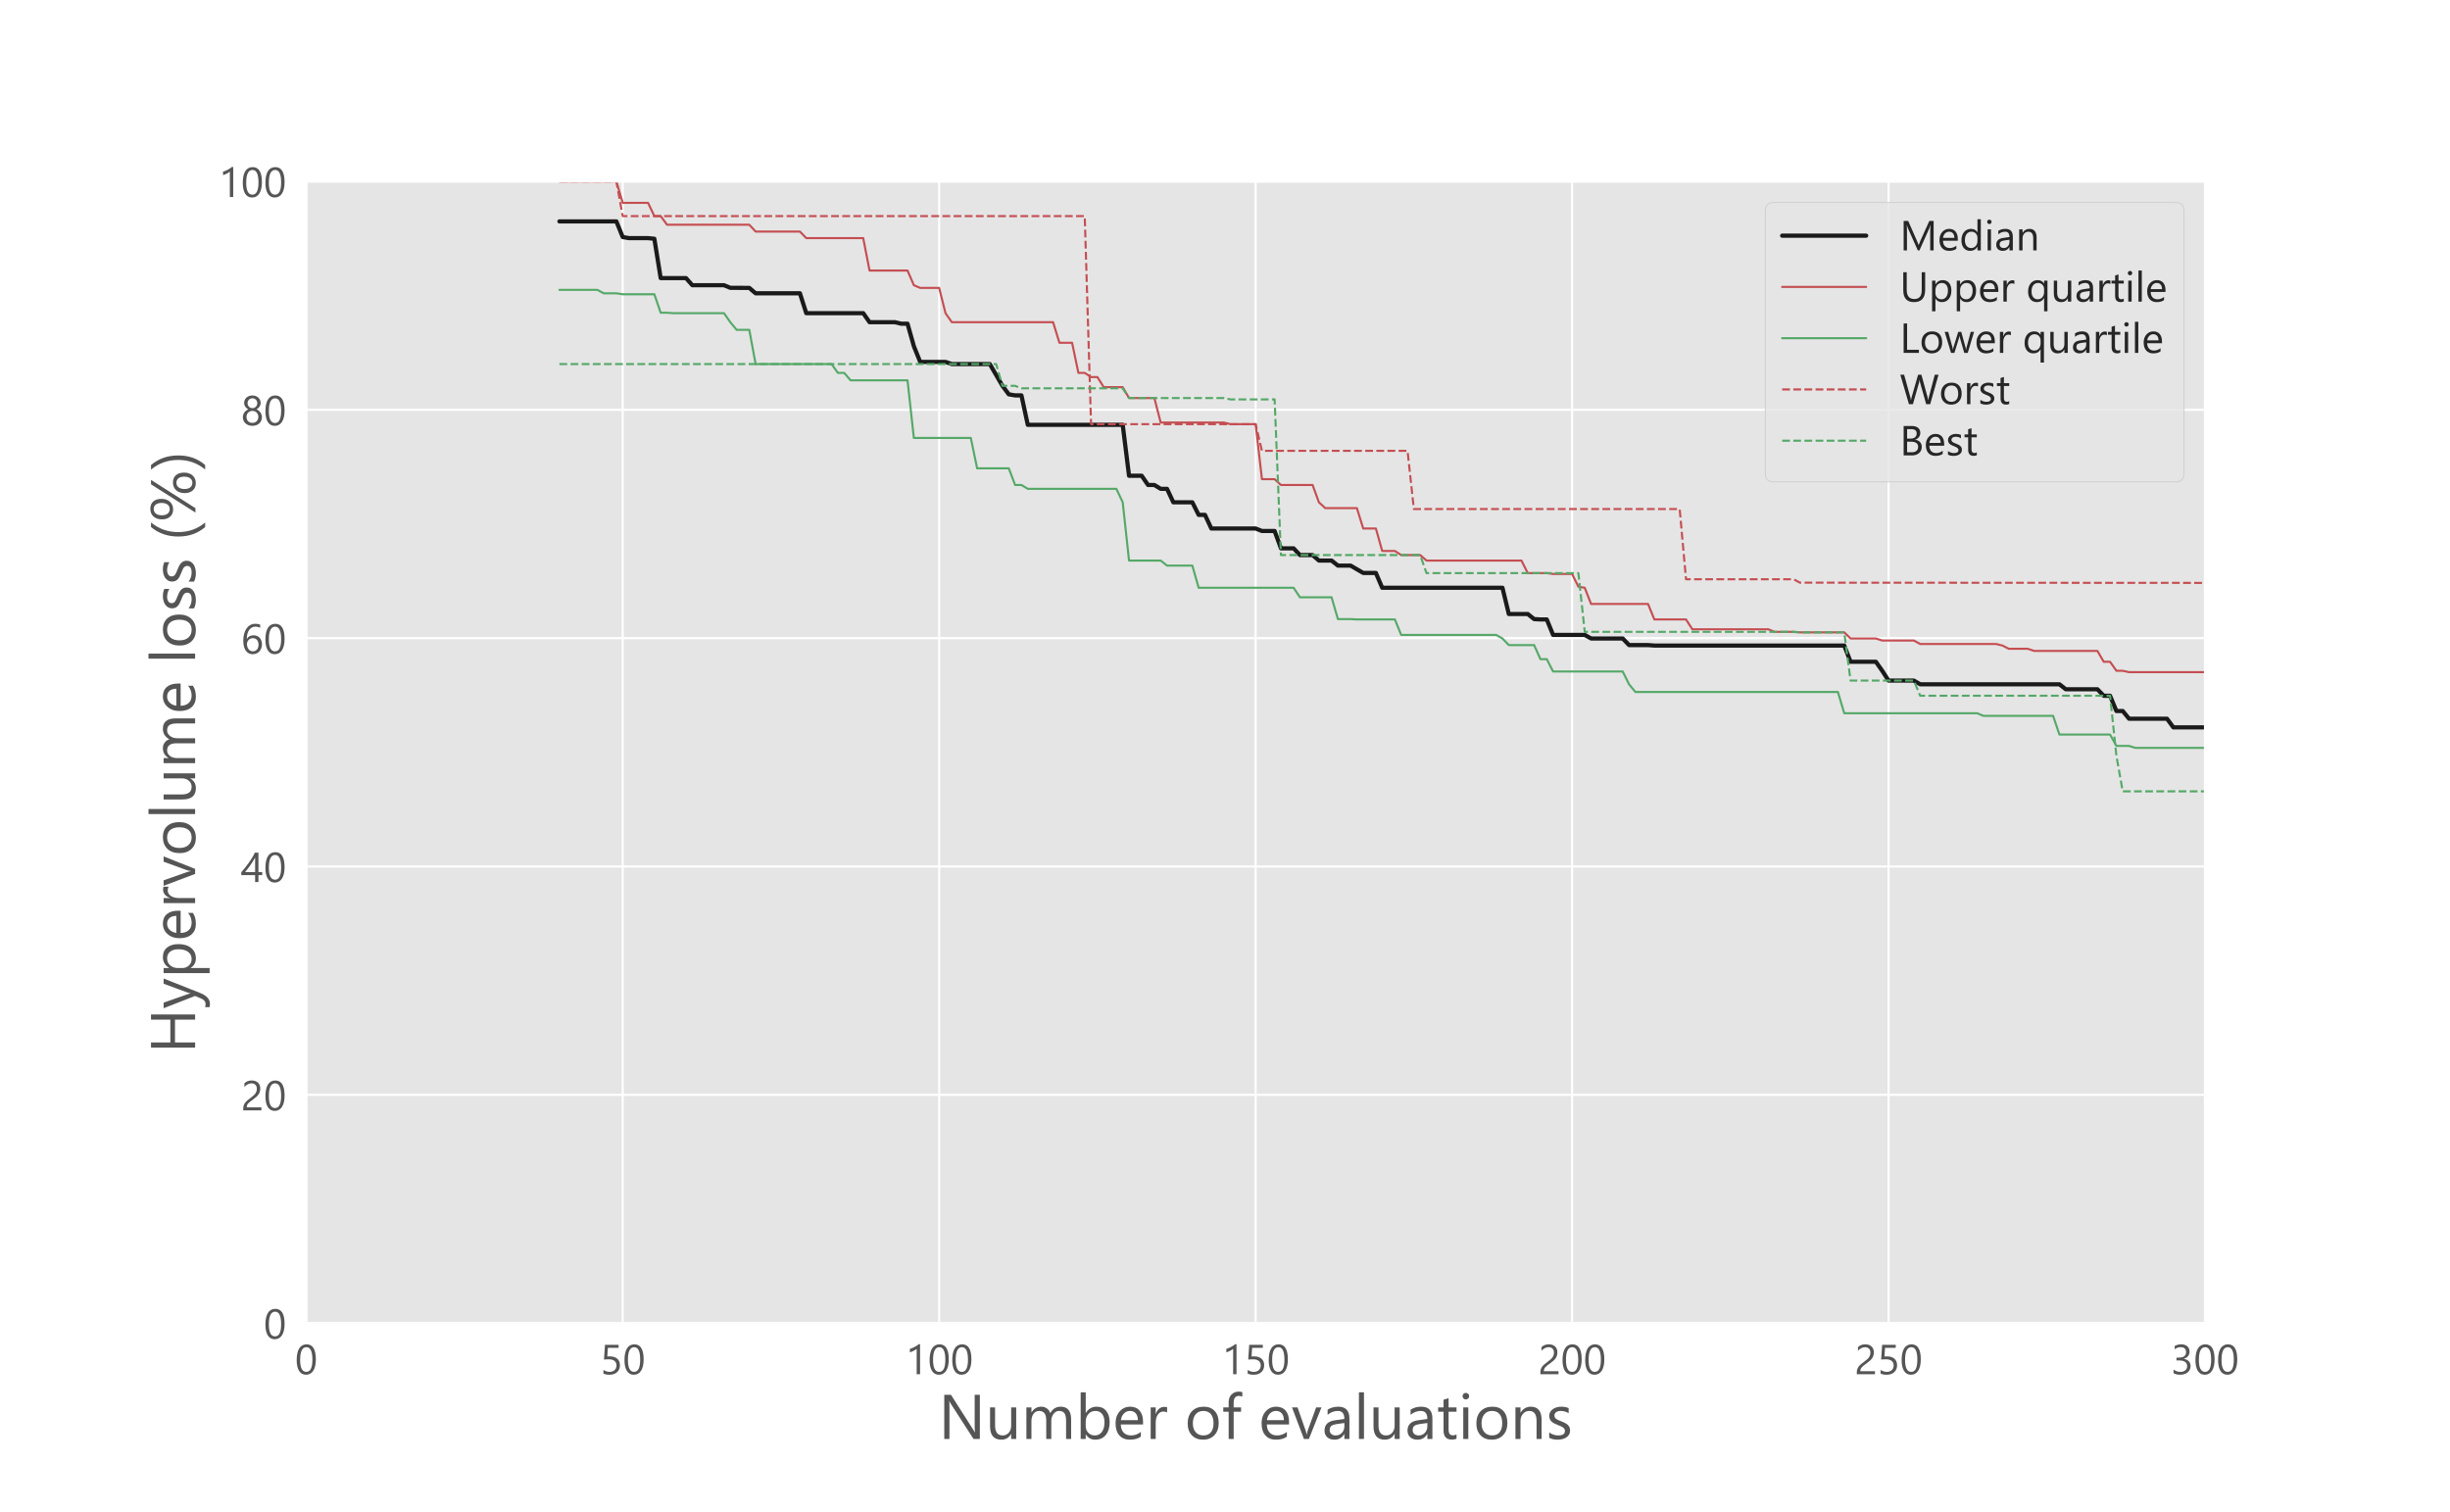 <?xml version="1.0" encoding="utf-8" standalone="no"?>
<!DOCTYPE svg PUBLIC "-//W3C//DTD SVG 1.1//EN"
  "http://www.w3.org/Graphics/SVG/1.1/DTD/svg11.dtd">
<!-- Created with matplotlib (https://matplotlib.org/) -->
<svg height="720pt" version="1.1" viewBox="0 0 1166.4 720" width="1166.4pt" xmlns="http://www.w3.org/2000/svg" xmlns:xlink="http://www.w3.org/1999/xlink">
 <defs>
  <style type="text/css">
*{stroke-linecap:butt;stroke-linejoin:round;}
  </style>
 </defs>
 <g id="figure_1">
  <g id="patch_1">
   <path d="M 0 720 
L 1166.4 720 
L 1166.4 0 
L 0 0 
z
" style="fill:#ffffff;"/>
  </g>
  <g id="axes_1">
   <g id="patch_2">
    <path d="M 145.8 630 
L 1049.76 630 
L 1049.76 86.4 
L 145.8 86.4 
z
" style="fill:#e5e5e5;"/>
   </g>
   <g id="matplotlib.axis_1">
    <g id="xtick_1">
     <g id="line2d_1">
      <path clip-path="url(#p35a3aba87c)" d="M 145.8 630 
L 145.8 86.4 
" style="fill:none;stroke:#ffffff;stroke-linecap:round;"/>
     </g>
     <g id="text_1">
      <!-- 0 -->
      <defs>
       <path d="M 49.812 35.297 
Q 49.812 26.516 48.219 19.719 
Q 46.625 12.938 43.625 8.266 
Q 40.625 3.609 36.25 1.188 
Q 31.891 -1.219 26.312 -1.219 
Q 21.047 -1.219 16.922 1.094 
Q 12.797 3.422 9.953 7.859 
Q 7.125 12.312 5.656 18.781 
Q 4.203 25.25 4.203 33.594 
Q 4.203 42.781 5.734 49.812 
Q 7.281 56.844 10.25 61.594 
Q 13.234 66.359 17.656 68.766 
Q 22.078 71.188 27.781 71.188 
Q 49.812 71.188 49.812 35.297 
z
M 41.609 34.516 
Q 41.609 64.406 27.391 64.406 
Q 12.406 64.406 12.406 33.984 
Q 12.406 5.609 27.094 5.609 
Q 41.609 5.609 41.609 34.516 
z
" id="SegoeUI-48"/>
      </defs>
      <g style="fill:#555555;" transform="translate(140.409 654.306)scale(0.2 -0.2)">
       <use xlink:href="#SegoeUI-48"/>
      </g>
     </g>
    </g>
    <g id="xtick_2">
     <g id="line2d_2">
      <path clip-path="url(#p35a3aba87c)" d="M 296.46 630 
L 296.46 86.4 
" style="fill:none;stroke:#ffffff;stroke-linecap:round;"/>
     </g>
     <g id="text_2">
      <!-- 50 -->
      <defs>
       <path d="M 47.312 21.391 
Q 47.312 16.266 45.547 12.109 
Q 43.797 7.953 40.547 4.969 
Q 37.312 2 32.719 0.391 
Q 28.125 -1.219 22.516 -1.219 
Q 12.75 -1.219 8.016 1.703 
L 8.016 10.203 
Q 15.141 5.609 22.609 5.609 
Q 26.422 5.609 29.469 6.734 
Q 32.516 7.859 34.656 9.859 
Q 36.812 11.859 37.953 14.688 
Q 39.109 17.531 39.109 20.906 
Q 39.109 27.734 34.516 31.609 
Q 29.938 35.5 21.188 35.5 
Q 19.781 35.5 18.219 35.453 
Q 16.656 35.406 15.094 35.328 
Q 13.531 35.25 12.031 35.156 
Q 10.547 35.062 9.328 34.906 
L 11.719 70.016 
L 44.094 70.016 
L 44.094 62.797 
L 18.656 62.797 
L 17.234 42.234 
Q 18.797 42.328 20.547 42.406 
Q 22.312 42.484 23.688 42.484 
Q 29.25 42.484 33.641 41.016 
Q 38.031 39.547 41.078 36.828 
Q 44.141 34.125 45.719 30.188 
Q 47.312 26.266 47.312 21.391 
z
" id="SegoeUI-53"/>
      </defs>
      <g style="fill:#555555;" transform="translate(285.679 654.306)scale(0.2 -0.2)">
       <use xlink:href="#SegoeUI-53"/>
       <use x="53.906" xlink:href="#SegoeUI-48"/>
      </g>
     </g>
    </g>
    <g id="xtick_3">
     <g id="line2d_3">
      <path clip-path="url(#p35a3aba87c)" d="M 447.12 630 
L 447.12 86.4 
" style="fill:none;stroke:#ffffff;stroke-linecap:round;"/>
     </g>
     <g id="text_3">
      <!-- 100 -->
      <defs>
       <path d="M 35.359 0 
L 27.344 0 
L 27.344 60.5 
Q 26.422 59.578 24.641 58.375 
Q 22.859 57.172 20.625 56 
Q 18.406 54.828 15.938 53.797 
Q 13.484 52.781 11.141 52.203 
L 11.141 60.297 
Q 13.766 61.031 16.719 62.281 
Q 19.672 63.531 22.531 65.062 
Q 25.391 66.609 27.922 68.281 
Q 30.469 69.969 32.328 71.578 
L 35.359 71.578 
z
" id="SegoeUI-49"/>
      </defs>
      <g style="fill:#555555;" transform="translate(430.948 654.306)scale(0.2 -0.2)">
       <use xlink:href="#SegoeUI-49"/>
       <use x="53.906" xlink:href="#SegoeUI-48"/>
       <use x="107.812" xlink:href="#SegoeUI-48"/>
      </g>
     </g>
    </g>
    <g id="xtick_4">
     <g id="line2d_4">
      <path clip-path="url(#p35a3aba87c)" d="M 597.78 630 
L 597.78 86.4 
" style="fill:none;stroke:#ffffff;stroke-linecap:round;"/>
     </g>
     <g id="text_4">
      <!-- 150 -->
      <g style="fill:#555555;" transform="translate(581.608 654.306)scale(0.2 -0.2)">
       <use xlink:href="#SegoeUI-49"/>
       <use x="53.906" xlink:href="#SegoeUI-53"/>
       <use x="107.812" xlink:href="#SegoeUI-48"/>
      </g>
     </g>
    </g>
    <g id="xtick_5">
     <g id="line2d_5">
      <path clip-path="url(#p35a3aba87c)" d="M 748.44 630 
L 748.44 86.4 
" style="fill:none;stroke:#ffffff;stroke-linecap:round;"/>
     </g>
     <g id="text_5">
      <!-- 200 -->
      <defs>
       <path d="M 37.703 51.656 
Q 37.703 54.891 36.688 57.281 
Q 35.688 59.672 33.953 61.25 
Q 32.234 62.844 29.891 63.625 
Q 27.547 64.406 24.812 64.406 
Q 22.469 64.406 20.219 63.766 
Q 17.969 63.141 15.844 62.016 
Q 13.719 60.891 11.734 59.328 
Q 9.766 57.766 8.062 55.859 
L 8.062 64.453 
Q 11.422 67.719 15.594 69.453 
Q 19.781 71.188 25.781 71.188 
Q 30.078 71.188 33.734 69.938 
Q 37.406 68.703 40.094 66.312 
Q 42.781 63.922 44.312 60.406 
Q 45.844 56.891 45.844 52.344 
Q 45.844 48.188 44.891 44.812 
Q 43.953 41.453 42.016 38.469 
Q 40.094 35.5 37.156 32.766 
Q 34.234 30.031 30.281 27.203 
Q 25.344 23.688 22.141 21.188 
Q 18.953 18.703 17.062 16.531 
Q 15.188 14.359 14.422 12.188 
Q 13.672 10.016 13.672 7.172 
L 48.531 7.172 
L 48.531 0 
L 5.328 0 
L 5.328 3.469 
Q 5.328 7.953 6.297 11.375 
Q 7.281 14.797 9.516 17.875 
Q 11.766 20.953 15.406 24.016 
Q 19.047 27.094 24.312 30.953 
Q 28.125 33.688 30.688 36.172 
Q 33.25 38.672 34.812 41.156 
Q 36.375 43.656 37.031 46.219 
Q 37.703 48.781 37.703 51.656 
z
" id="SegoeUI-50"/>
      </defs>
      <g style="fill:#555555;" transform="translate(732.268 654.306)scale(0.2 -0.2)">
       <use xlink:href="#SegoeUI-50"/>
       <use x="53.906" xlink:href="#SegoeUI-48"/>
       <use x="107.812" xlink:href="#SegoeUI-48"/>
      </g>
     </g>
    </g>
    <g id="xtick_6">
     <g id="line2d_6">
      <path clip-path="url(#p35a3aba87c)" d="M 899.1 630 
L 899.1 86.4 
" style="fill:none;stroke:#ffffff;stroke-linecap:round;"/>
     </g>
     <g id="text_6">
      <!-- 250 -->
      <g style="fill:#555555;" transform="translate(882.928 654.306)scale(0.2 -0.2)">
       <use xlink:href="#SegoeUI-50"/>
       <use x="53.906" xlink:href="#SegoeUI-53"/>
       <use x="107.812" xlink:href="#SegoeUI-48"/>
      </g>
     </g>
    </g>
    <g id="xtick_7">
     <g id="line2d_7">
      <path clip-path="url(#p35a3aba87c)" d="M 1049.76 630 
L 1049.76 86.4 
" style="fill:none;stroke:#ffffff;stroke-linecap:round;"/>
     </g>
     <g id="text_7">
      <!-- 300 -->
      <defs>
       <path d="M 46.531 19.828 
Q 46.531 15.094 44.75 11.203 
Q 42.969 7.328 39.719 4.562 
Q 36.469 1.812 31.922 0.297 
Q 27.391 -1.219 21.922 -1.219 
Q 11.922 -1.219 6 2.594 
L 6 11.188 
Q 13.094 5.609 22.219 5.609 
Q 25.875 5.609 28.828 6.531 
Q 31.781 7.469 33.906 9.219 
Q 36.031 10.984 37.172 13.469 
Q 38.328 15.969 38.328 19.094 
Q 38.328 32.812 18.797 32.812 
L 12.984 32.812 
L 12.984 39.594 
L 18.5 39.594 
Q 35.797 39.594 35.797 52.484 
Q 35.797 64.406 22.609 64.406 
Q 15.188 64.406 8.688 59.422 
L 8.688 67.188 
Q 15.375 71.188 24.609 71.188 
Q 29 71.188 32.562 69.969 
Q 36.141 68.75 38.672 66.547 
Q 41.219 64.359 42.609 61.281 
Q 44 58.203 44 54.5 
Q 44 40.672 30.031 36.719 
L 30.031 36.531 
Q 33.594 36.141 36.625 34.797 
Q 39.656 33.453 41.844 31.297 
Q 44.047 29.156 45.281 26.25 
Q 46.531 23.344 46.531 19.828 
z
" id="SegoeUI-51"/>
      </defs>
      <g style="fill:#555555;" transform="translate(1033.588 654.306)scale(0.2 -0.2)">
       <use xlink:href="#SegoeUI-51"/>
       <use x="53.906" xlink:href="#SegoeUI-48"/>
       <use x="107.812" xlink:href="#SegoeUI-48"/>
      </g>
     </g>
    </g>
    <g id="text_8">
     <!-- Number of evaluations -->
     <defs>
      <path d="M 65.625 0 
L 55.562 0 
L 19.531 55.812 
Q 18.172 57.906 17.281 60.203 
L 17 60.203 
Q 17.391 57.953 17.391 50.594 
L 17.391 0 
L 9.188 0 
L 9.188 70.016 
L 19.828 70.016 
L 54.891 15.094 
Q 57.078 11.672 57.719 10.406 
L 57.906 10.406 
Q 57.422 13.422 57.422 20.703 
L 57.422 70.016 
L 65.625 70.016 
z
" id="SegoeUI-78"/>
      <path d="M 48.531 0 
L 40.531 0 
L 40.531 7.906 
L 40.328 7.906 
Q 35.359 -1.172 24.906 -1.172 
Q 7.031 -1.172 7.031 20.125 
L 7.031 50 
L 14.984 50 
L 14.984 21.391 
Q 14.984 5.562 27.094 5.562 
Q 32.953 5.562 36.734 9.875 
Q 40.531 14.203 40.531 21.188 
L 40.531 50 
L 48.531 50 
z
" id="SegoeUI-117"/>
      <path d="M 79.109 0 
L 71.094 0 
L 71.094 28.719 
Q 71.094 37.016 68.531 40.719 
Q 65.969 44.438 59.906 44.438 
Q 54.781 44.438 51.188 39.75 
Q 47.609 35.062 47.609 28.516 
L 47.609 0 
L 39.594 0 
L 39.594 29.688 
Q 39.594 44.438 28.219 44.438 
Q 22.953 44.438 19.531 40.016 
Q 16.109 35.594 16.109 28.516 
L 16.109 0 
L 8.109 0 
L 8.109 50 
L 16.109 50 
L 16.109 42.094 
L 16.312 42.094 
Q 21.625 51.172 31.844 51.172 
Q 36.969 51.172 40.766 48.312 
Q 44.578 45.453 46 40.828 
Q 51.562 51.172 62.594 51.172 
Q 79.109 51.172 79.109 30.812 
z
" id="SegoeUI-109"/>
      <path d="M 16.312 7.234 
L 16.109 7.234 
L 16.109 0 
L 8.109 0 
L 8.109 74.031 
L 16.109 74.031 
L 16.109 41.219 
L 16.312 41.219 
Q 22.219 51.172 33.594 51.172 
Q 43.219 51.172 48.656 44.453 
Q 54.109 37.75 54.109 26.469 
Q 54.109 13.922 48 6.375 
Q 41.891 -1.172 31.297 -1.172 
Q 21.391 -1.172 16.312 7.234 
z
M 16.109 27.391 
L 16.109 20.406 
Q 16.109 14.203 20.141 9.875 
Q 24.172 5.562 30.375 5.562 
Q 37.641 5.562 41.766 11.125 
Q 45.906 16.703 45.906 26.609 
Q 45.906 34.969 42.047 39.703 
Q 38.188 44.438 31.594 44.438 
Q 24.609 44.438 20.359 39.578 
Q 16.109 34.719 16.109 27.391 
z
" id="SegoeUI-98"/>
      <path d="M 48.297 23 
L 12.984 23 
Q 13.188 14.656 17.484 10.109 
Q 21.781 5.562 29.297 5.562 
Q 37.75 5.562 44.828 11.141 
L 44.828 3.609 
Q 38.234 -1.172 27.391 -1.172 
Q 16.797 -1.172 10.734 5.641 
Q 4.688 12.453 4.688 24.812 
Q 4.688 36.469 11.297 43.812 
Q 17.922 51.172 27.734 51.172 
Q 37.547 51.172 42.922 44.828 
Q 48.297 38.484 48.297 27.203 
z
M 40.094 29.781 
Q 40.047 36.719 36.75 40.578 
Q 33.453 44.438 27.594 44.438 
Q 21.922 44.438 17.969 40.375 
Q 14.016 36.328 13.094 29.781 
z
" id="SegoeUI-101"/>
      <path d="M 34.188 41.891 
Q 32.078 43.5 28.125 43.5 
Q 23 43.5 19.547 38.672 
Q 16.109 33.844 16.109 25.484 
L 16.109 0 
L 8.109 0 
L 8.109 50 
L 16.109 50 
L 16.109 39.703 
L 16.312 39.703 
Q 18.016 44.969 21.531 47.922 
Q 25.047 50.875 29.391 50.875 
Q 32.516 50.875 34.188 50.203 
z
" id="SegoeUI-114"/>
      <path id="SegoeUI-32"/>
      <path d="M 29 -1.172 
Q 17.922 -1.172 11.297 5.828 
Q 4.688 12.844 4.688 24.422 
Q 4.688 37.016 11.562 44.094 
Q 18.453 51.172 30.172 51.172 
Q 41.359 51.172 47.625 44.281 
Q 53.906 37.406 53.906 25.203 
Q 53.906 13.234 47.141 6.031 
Q 40.375 -1.172 29 -1.172 
z
M 29.594 44.438 
Q 21.875 44.438 17.375 39.188 
Q 12.891 33.938 12.891 24.703 
Q 12.891 15.828 17.422 10.688 
Q 21.969 5.562 29.594 5.562 
Q 37.359 5.562 41.531 10.594 
Q 45.703 15.625 45.703 24.906 
Q 45.703 34.281 41.531 39.359 
Q 37.359 44.438 29.594 44.438 
z
" id="SegoeUI-111"/>
      <path d="M 32.812 67 
Q 30.469 68.312 27.484 68.312 
Q 19.094 68.312 19.094 57.719 
L 19.094 50 
L 30.812 50 
L 30.812 43.172 
L 19.094 43.172 
L 19.094 0 
L 11.141 0 
L 11.141 43.172 
L 2.594 43.172 
L 2.594 50 
L 11.141 50 
L 11.141 58.109 
Q 11.141 65.969 15.672 70.531 
Q 20.219 75.094 27 75.094 
Q 30.672 75.094 32.812 74.219 
z
" id="SegoeUI-102"/>
      <path d="M 47.406 50 
L 27.484 0 
L 19.625 0 
L 0.688 50 
L 9.469 50 
L 22.172 13.672 
Q 23.578 9.672 23.922 6.688 
L 24.125 6.688 
Q 24.609 10.453 25.688 13.484 
L 38.969 50 
z
" id="SegoeUI-118"/>
      <path d="M 43.891 0 
L 35.891 0 
L 35.891 7.812 
L 35.688 7.812 
Q 30.469 -1.172 20.312 -1.172 
Q 12.844 -1.172 8.609 2.781 
Q 4.391 6.734 4.391 13.281 
Q 4.391 27.297 20.906 29.594 
L 35.891 31.688 
Q 35.891 44.438 25.594 44.438 
Q 16.547 44.438 9.281 38.281 
L 9.281 46.484 
Q 16.656 51.172 26.266 51.172 
Q 43.891 51.172 43.891 32.516 
z
M 35.891 25.297 
L 23.828 23.641 
Q 18.266 22.859 15.422 20.875 
Q 12.594 18.891 12.594 13.875 
Q 12.594 10.203 15.203 7.875 
Q 17.828 5.562 22.172 5.562 
Q 28.125 5.562 32 9.734 
Q 35.891 13.922 35.891 20.312 
z
" id="SegoeUI-97"/>
      <path d="M 16.109 0 
L 8.109 0 
L 8.109 74.031 
L 16.109 74.031 
z
" id="SegoeUI-108"/>
      <path d="M 31.297 0.484 
Q 28.469 -1.078 23.828 -1.078 
Q 10.688 -1.078 10.688 13.578 
L 10.688 43.172 
L 2.094 43.172 
L 2.094 50 
L 10.688 50 
L 10.688 62.203 
L 18.703 64.797 
L 18.703 50 
L 31.297 50 
L 31.297 43.172 
L 18.703 43.172 
L 18.703 14.984 
Q 18.703 9.969 20.406 7.812 
Q 22.125 5.672 26.078 5.672 
Q 29.109 5.672 31.297 7.328 
z
" id="SegoeUI-116"/>
      <path d="M 12.203 62.703 
Q 10.062 62.703 8.547 64.156 
Q 7.031 65.625 7.031 67.875 
Q 7.031 70.125 8.547 71.609 
Q 10.062 73.094 12.203 73.094 
Q 14.406 73.094 15.938 71.609 
Q 17.484 70.125 17.484 67.875 
Q 17.484 65.719 15.938 64.203 
Q 14.406 62.703 12.203 62.703 
z
M 16.109 0 
L 8.109 0 
L 8.109 50 
L 16.109 50 
z
" id="SegoeUI-105"/>
      <path d="M 49.609 0 
L 41.609 0 
L 41.609 28.516 
Q 41.609 44.438 29.984 44.438 
Q 23.969 44.438 20.031 39.922 
Q 16.109 35.406 16.109 28.516 
L 16.109 0 
L 8.109 0 
L 8.109 50 
L 16.109 50 
L 16.109 41.703 
L 16.312 41.703 
Q 21.969 51.172 32.719 51.172 
Q 40.922 51.172 45.266 45.875 
Q 49.609 40.578 49.609 30.562 
z
" id="SegoeUI-110"/>
      <path d="M 5.078 1.812 
L 5.078 10.406 
Q 11.625 5.562 19.484 5.562 
Q 30.031 5.562 30.031 12.594 
Q 30.031 14.594 29.125 15.984 
Q 28.219 17.391 26.672 18.453 
Q 25.141 19.531 23.062 20.375 
Q 21 21.234 18.609 22.172 
Q 15.281 23.484 12.766 24.828 
Q 10.25 26.172 8.562 27.859 
Q 6.891 29.547 6.031 31.688 
Q 5.172 33.844 5.172 36.719 
Q 5.172 40.234 6.781 42.938 
Q 8.406 45.656 11.078 47.484 
Q 13.766 49.312 17.203 50.234 
Q 20.656 51.172 24.312 51.172 
Q 30.812 51.172 35.938 48.922 
L 35.938 40.828 
Q 30.422 44.438 23.25 44.438 
Q 21 44.438 19.188 43.922 
Q 17.391 43.406 16.094 42.469 
Q 14.797 41.547 14.078 40.25 
Q 13.375 38.969 13.375 37.406 
Q 13.375 35.453 14.078 34.125 
Q 14.797 32.812 16.156 31.781 
Q 17.531 30.766 19.484 29.938 
Q 21.438 29.109 23.922 28.125 
Q 27.25 26.859 29.875 25.516 
Q 32.516 24.172 34.375 22.484 
Q 36.234 20.797 37.234 18.594 
Q 38.234 16.406 38.234 13.375 
Q 38.234 9.672 36.594 6.938 
Q 34.969 4.203 32.234 2.391 
Q 29.5 0.594 25.922 -0.281 
Q 22.359 -1.172 18.453 -1.172 
Q 10.75 -1.172 5.078 1.812 
z
" id="SegoeUI-115"/>
     </defs>
     <g style="fill:#555555;" transform="translate(446.798 685.116)scale(0.3 -0.3)">
      <use xlink:href="#SegoeUI-78"/>
      <use x="74.805" xlink:href="#SegoeUI-117"/>
      <use x="131.396" xlink:href="#SegoeUI-109"/>
      <use x="217.529" xlink:href="#SegoeUI-98"/>
      <use x="276.318" xlink:href="#SegoeUI-101"/>
      <use x="328.613" xlink:href="#SegoeUI-114"/>
      <use x="363.379" xlink:href="#SegoeUI-32"/>
      <use x="390.771" xlink:href="#SegoeUI-111"/>
      <use x="449.35" xlink:href="#SegoeUI-102"/>
      <use x="480.648" xlink:href="#SegoeUI-32"/>
      <use x="508.041" xlink:href="#SegoeUI-101"/>
      <use x="560.336" xlink:href="#SegoeUI-118"/>
      <use x="608.221" xlink:href="#SegoeUI-97"/>
      <use x="659.1" xlink:href="#SegoeUI-108"/>
      <use x="683.318" xlink:href="#SegoeUI-117"/>
      <use x="739.91" xlink:href="#SegoeUI-97"/>
      <use x="790.789" xlink:href="#SegoeUI-116"/>
      <use x="824.676" xlink:href="#SegoeUI-105"/>
      <use x="848.895" xlink:href="#SegoeUI-111"/>
      <use x="907.488" xlink:href="#SegoeUI-110"/>
      <use x="964.08" xlink:href="#SegoeUI-115"/>
     </g>
    </g>
   </g>
   <g id="matplotlib.axis_2">
    <g id="ytick_1">
     <g id="line2d_8">
      <path clip-path="url(#p35a3aba87c)" d="M 145.8 630 
L 1049.76 630 
" style="fill:none;stroke:#ffffff;stroke-linecap:round;"/>
     </g>
     <g id="text_9">
      <!-- 0 -->
      <g style="fill:#555555;" transform="translate(125.519 637.403)scale(0.2 -0.2)">
       <use xlink:href="#SegoeUI-48"/>
      </g>
     </g>
    </g>
    <g id="ytick_2">
     <g id="line2d_9">
      <path clip-path="url(#p35a3aba87c)" d="M 145.8 521.28 
L 1049.76 521.28 
" style="fill:none;stroke:#ffffff;stroke-linecap:round;"/>
     </g>
     <g id="text_10">
      <!-- 20 -->
      <g style="fill:#555555;" transform="translate(114.737 528.683)scale(0.2 -0.2)">
       <use xlink:href="#SegoeUI-50"/>
       <use x="53.906" xlink:href="#SegoeUI-48"/>
      </g>
     </g>
    </g>
    <g id="ytick_3">
     <g id="line2d_10">
      <path clip-path="url(#p35a3aba87c)" d="M 145.8 412.56 
L 1049.76 412.56 
" style="fill:none;stroke:#ffffff;stroke-linecap:round;"/>
     </g>
     <g id="text_11">
      <!-- 40 -->
      <defs>
       <path d="M 41.5 70.016 
L 41.5 23.781 
L 50.484 23.781 
L 50.484 16.453 
L 41.5 16.453 
L 41.5 0 
L 33.594 0 
L 33.594 16.453 
L 0.688 16.453 
L 0.688 23.391 
Q 5.281 28.562 9.969 34.438 
Q 14.656 40.328 18.922 46.375 
Q 23.188 52.438 26.828 58.469 
Q 30.469 64.5 32.953 70.016 
z
M 9.719 23.781 
L 33.594 23.781 
L 33.594 58.062 
Q 29.938 51.656 26.656 46.625 
Q 23.391 41.609 20.438 37.5 
Q 17.484 33.406 14.797 30.078 
Q 12.109 26.766 9.719 23.781 
z
" id="SegoeUI-52"/>
      </defs>
      <g style="fill:#555555;" transform="translate(114.737 419.963)scale(0.2 -0.2)">
       <use xlink:href="#SegoeUI-52"/>
       <use x="53.906" xlink:href="#SegoeUI-48"/>
      </g>
     </g>
    </g>
    <g id="ytick_4">
     <g id="line2d_11">
      <path clip-path="url(#p35a3aba87c)" d="M 145.8 303.84 
L 1049.76 303.84 
" style="fill:none;stroke:#ffffff;stroke-linecap:round;"/>
     </g>
     <g id="text_12">
      <!-- 60 -->
      <defs>
       <path d="M 49.906 22.219 
Q 49.906 17.094 48.234 12.797 
Q 46.578 8.5 43.641 5.375 
Q 40.719 2.25 36.672 0.516 
Q 32.625 -1.219 27.875 -1.219 
Q 22.609 -1.219 18.438 0.969 
Q 14.266 3.172 11.359 7.297 
Q 8.453 11.422 6.938 17.375 
Q 5.422 23.344 5.422 30.812 
Q 5.422 39.938 7.438 47.375 
Q 9.469 54.828 13.203 60.125 
Q 16.938 65.438 22.203 68.312 
Q 27.484 71.188 33.984 71.188 
Q 41.219 71.188 45.609 69.188 
L 45.609 61.625 
Q 40.188 64.406 34.188 64.406 
Q 29.5 64.406 25.734 62.297 
Q 21.969 60.203 19.281 56.375 
Q 16.609 52.547 15.156 47.125 
Q 13.719 41.703 13.719 35.062 
L 13.922 35.062 
Q 18.75 43.797 29.891 43.797 
Q 34.469 43.797 38.156 42.234 
Q 41.844 40.672 44.453 37.812 
Q 47.078 34.969 48.484 31 
Q 49.906 27.047 49.906 22.219 
z
M 41.703 21.188 
Q 41.703 24.859 40.766 27.781 
Q 39.844 30.719 38.109 32.766 
Q 36.375 34.812 33.828 35.906 
Q 31.297 37.016 28.078 37.016 
Q 25.094 37.016 22.547 35.891 
Q 20.016 34.766 18.156 32.828 
Q 16.312 30.906 15.25 28.344 
Q 14.203 25.781 14.203 22.906 
Q 14.203 19.281 15.234 16.125 
Q 16.266 12.984 18.109 10.641 
Q 19.969 8.297 22.531 6.953 
Q 25.094 5.609 28.219 5.609 
Q 31.25 5.609 33.734 6.75 
Q 36.234 7.906 37.984 9.953 
Q 39.75 12.016 40.719 14.859 
Q 41.703 17.719 41.703 21.188 
z
" id="SegoeUI-54"/>
      </defs>
      <g style="fill:#555555;" transform="translate(114.737 311.243)scale(0.2 -0.2)">
       <use xlink:href="#SegoeUI-54"/>
       <use x="53.906" xlink:href="#SegoeUI-48"/>
      </g>
     </g>
    </g>
    <g id="ytick_5">
     <g id="line2d_12">
      <path clip-path="url(#p35a3aba87c)" d="M 145.8 195.12 
L 1049.76 195.12 
" style="fill:none;stroke:#ffffff;stroke-linecap:round;"/>
     </g>
     <g id="text_13">
      <!-- 80 -->
      <defs>
       <path d="M 4.391 19.531 
Q 4.391 22.312 5.266 25.125 
Q 6.156 27.938 7.781 30.375 
Q 9.422 32.812 11.844 34.812 
Q 14.266 36.812 17.328 37.984 
Q 12.797 40.531 10.109 44.5 
Q 7.422 48.484 7.422 53.328 
Q 7.422 57.172 8.906 60.438 
Q 10.406 63.719 13.031 66.109 
Q 15.672 68.5 19.281 69.844 
Q 22.906 71.188 27.094 71.188 
Q 31.344 71.188 34.953 69.812 
Q 38.578 68.453 41.203 66.062 
Q 43.844 63.672 45.312 60.391 
Q 46.781 57.125 46.781 53.328 
Q 46.781 48.484 44.094 44.5 
Q 41.406 40.531 36.969 37.984 
Q 39.984 36.812 42.375 34.812 
Q 44.781 32.812 46.406 30.375 
Q 48.047 27.938 48.922 25.125 
Q 49.812 22.312 49.812 19.531 
Q 49.812 14.938 48.141 11.125 
Q 46.484 7.328 43.484 4.609 
Q 40.484 1.906 36.297 0.391 
Q 32.125 -1.125 27.094 -1.125 
Q 22.125 -1.125 17.969 0.391 
Q 13.812 1.906 10.781 4.609 
Q 7.766 7.328 6.078 11.125 
Q 4.391 14.938 4.391 19.531 
z
M 13.094 20.219 
Q 13.094 16.938 14.094 14.297 
Q 15.094 11.672 16.922 9.812 
Q 18.75 7.953 21.359 6.953 
Q 23.969 5.953 27.156 5.953 
Q 30.219 5.953 32.812 6.984 
Q 35.406 8.016 37.281 9.859 
Q 39.156 11.719 40.203 14.359 
Q 41.266 17 41.266 20.219 
Q 41.266 23.141 40.266 25.703 
Q 39.266 28.266 37.406 30.219 
Q 35.547 32.172 32.953 33.297 
Q 30.375 34.422 27.156 34.422 
Q 24.125 34.422 21.562 33.375 
Q 19 32.328 17.109 30.438 
Q 15.234 28.562 14.156 25.953 
Q 13.094 23.344 13.094 20.219 
z
M 15.578 52.688 
Q 15.578 50.203 16.484 48.078 
Q 17.391 45.953 18.969 44.359 
Q 20.562 42.781 22.656 41.875 
Q 24.75 40.969 27.156 40.969 
Q 29.547 40.969 31.672 41.891 
Q 33.797 42.828 35.359 44.406 
Q 36.922 46 37.844 48.125 
Q 38.766 50.25 38.766 52.688 
Q 38.766 55.219 37.859 57.359 
Q 36.969 59.516 35.406 61.078 
Q 33.844 62.641 31.719 63.547 
Q 29.594 64.453 27.156 64.453 
Q 24.562 64.453 22.438 63.516 
Q 20.312 62.594 18.766 61 
Q 17.234 59.422 16.406 57.266 
Q 15.578 55.125 15.578 52.688 
z
" id="SegoeUI-56"/>
      </defs>
      <g style="fill:#555555;" transform="translate(114.737 202.523)scale(0.2 -0.2)">
       <use xlink:href="#SegoeUI-56"/>
       <use x="53.906" xlink:href="#SegoeUI-48"/>
      </g>
     </g>
    </g>
    <g id="ytick_6">
     <g id="line2d_13">
      <path clip-path="url(#p35a3aba87c)" d="M 145.8 86.4 
L 1049.76 86.4 
" style="fill:none;stroke:#ffffff;stroke-linecap:round;"/>
     </g>
     <g id="text_14">
      <!-- 100 -->
      <g style="fill:#555555;" transform="translate(103.956 93.803)scale(0.2 -0.2)">
       <use xlink:href="#SegoeUI-49"/>
       <use x="53.906" xlink:href="#SegoeUI-48"/>
       <use x="107.812" xlink:href="#SegoeUI-48"/>
      </g>
     </g>
    </g>
    <g id="text_15">
     <!-- Hypervolume loss (%) -->
     <defs>
      <path d="M 61.812 0 
L 53.609 0 
L 53.609 31.938 
L 17.391 31.938 
L 17.391 0 
L 9.188 0 
L 9.188 70.016 
L 17.391 70.016 
L 17.391 39.312 
L 53.609 39.312 
L 53.609 70.016 
L 61.812 70.016 
z
" id="SegoeUI-72"/>
      <path d="M 47.906 50 
L 24.906 -8.016 
Q 18.75 -23.531 7.625 -23.531 
Q 4.5 -23.531 2.391 -22.906 
L 2.391 -15.719 
Q 4.984 -16.609 7.125 -16.609 
Q 13.188 -16.609 16.219 -9.375 
L 20.219 0.094 
L 0.688 50 
L 9.578 50 
L 23.094 11.531 
Q 23.344 10.797 24.125 7.719 
L 24.422 7.719 
Q 24.656 8.891 25.391 11.422 
L 39.594 50 
z
" id="SegoeUI-121"/>
      <path d="M 16.312 7.234 
L 16.109 7.234 
L 16.109 -23 
L 8.109 -23 
L 8.109 50 
L 16.109 50 
L 16.109 41.219 
L 16.312 41.219 
Q 22.219 51.172 33.594 51.172 
Q 43.266 51.172 48.688 44.453 
Q 54.109 37.75 54.109 26.469 
Q 54.109 13.922 48 6.375 
Q 41.891 -1.172 31.297 -1.172 
Q 21.578 -1.172 16.312 7.234 
z
M 16.109 27.391 
L 16.109 20.406 
Q 16.109 14.203 20.141 9.875 
Q 24.172 5.562 30.375 5.562 
Q 37.641 5.562 41.766 11.125 
Q 45.906 16.703 45.906 26.609 
Q 45.906 34.969 42.047 39.703 
Q 38.188 44.438 31.594 44.438 
Q 24.609 44.438 20.359 39.578 
Q 16.109 34.719 16.109 27.391 
z
" id="SegoeUI-112"/>
      <path d="M 29.109 -15.922 
L 21.969 -15.922 
Q 6.844 1.375 6.844 26.703 
Q 6.844 52.156 21.969 70.016 
L 29.203 70.016 
Q 13.875 51.469 13.875 26.812 
Q 13.875 2.344 29.109 -15.922 
z
" id="SegoeUI-40"/>
      <path d="M 19.734 34.906 
Q 12.5 34.906 8.203 39.672 
Q 3.906 44.438 3.906 52.391 
Q 3.906 61.078 8.438 66.078 
Q 12.984 71.094 20.703 71.094 
Q 28.172 71.094 32.297 66.453 
Q 36.422 61.812 36.422 53.422 
Q 36.422 45.016 31.812 39.953 
Q 27.203 34.906 19.734 34.906 
z
M 20.406 65.719 
Q 15.766 65.719 13.078 62.281 
Q 10.406 58.844 10.406 52.828 
Q 10.406 46.922 13.031 43.625 
Q 15.672 40.328 20.219 40.328 
Q 24.812 40.328 27.391 43.75 
Q 29.984 47.172 29.984 53.219 
Q 29.984 59.125 27.422 62.422 
Q 24.859 65.719 20.406 65.719 
z
M 66.609 70.016 
L 21.688 -0.484 
L 14.703 -0.484 
L 59.578 70.016 
z
M 61.422 -1.078 
Q 54.203 -1.078 49.906 3.703 
Q 45.609 8.5 45.609 16.406 
Q 45.609 25.094 50.188 30.141 
Q 54.781 35.203 62.406 35.203 
Q 69.828 35.203 73.969 30.516 
Q 78.125 25.828 78.125 17.391 
Q 78.125 9.031 73.5 3.969 
Q 68.891 -1.078 61.422 -1.078 
z
M 62.109 29.688 
Q 57.422 29.688 54.75 26.266 
Q 52.094 22.859 52.094 16.797 
Q 52.094 10.984 54.734 7.688 
Q 57.375 4.391 61.922 4.391 
Q 66.5 4.391 69.094 7.828 
Q 71.688 11.281 71.688 17.281 
Q 71.688 23.25 69.109 26.469 
Q 66.547 29.688 62.109 29.688 
z
" id="SegoeUI-37"/>
      <path d="M 8.297 -15.922 
L 1.172 -15.922 
Q 16.406 2.344 16.406 26.812 
Q 16.406 51.469 1.078 70.016 
L 8.297 70.016 
Q 23.531 52.156 23.531 26.703 
Q 23.531 1.375 8.297 -15.922 
z
" id="SegoeUI-41"/>
     </defs>
     <g style="fill:#555555;" transform="translate(92.897 501.558)rotate(-90)scale(0.3 -0.3)">
      <use xlink:href="#SegoeUI-72"/>
      <use x="70.996" xlink:href="#SegoeUI-121"/>
      <use x="119.385" xlink:href="#SegoeUI-112"/>
      <use x="178.174" xlink:href="#SegoeUI-101"/>
      <use x="230.469" xlink:href="#SegoeUI-114"/>
      <use x="265.297" xlink:href="#SegoeUI-118"/>
      <use x="313.197" xlink:href="#SegoeUI-111"/>
      <use x="371.791" xlink:href="#SegoeUI-108"/>
      <use x="396.01" xlink:href="#SegoeUI-117"/>
      <use x="452.602" xlink:href="#SegoeUI-109"/>
      <use x="538.734" xlink:href="#SegoeUI-101"/>
      <use x="591.029" xlink:href="#SegoeUI-32"/>
      <use x="618.422" xlink:href="#SegoeUI-108"/>
      <use x="642.641" xlink:href="#SegoeUI-111"/>
      <use x="701.234" xlink:href="#SegoeUI-115"/>
      <use x="743.666" xlink:href="#SegoeUI-115"/>
      <use x="786.098" xlink:href="#SegoeUI-32"/>
      <use x="813.49" xlink:href="#SegoeUI-40"/>
      <use x="843.666" xlink:href="#SegoeUI-37"/>
      <use x="925.502" xlink:href="#SegoeUI-41"/>
     </g>
    </g>
   </g>
   <g id="line2d_14">
    <path clip-path="url(#p35a3aba87c)" d="M 266.328 105.41 
L 293.447 105.41 
L 296.46 112.867 
L 299.473 113.376 
L 308.513 113.376 
L 311.526 113.684 
L 314.539 132.406 
L 326.592 132.406 
L 329.605 135.795 
L 344.671 135.795 
L 347.684 137.035 
L 356.724 137.079 
L 359.737 139.646 
L 380.83 139.646 
L 383.843 149.104 
L 410.962 149.104 
L 413.975 153.402 
L 426.028 153.402 
L 429.041 154.121 
L 432.054 154.121 
L 435.067 164.831 
L 438.08 172.313 
L 450.133 172.313 
L 453.146 173.346 
L 471.226 173.346 
L 477.252 183.711 
L 480.265 187.751 
L 483.278 188.256 
L 486.292 188.256 
L 489.305 202.272 
L 534.503 202.272 
L 537.516 226.516 
L 543.542 226.516 
L 546.556 230.913 
L 549.569 230.913 
L 552.582 232.742 
L 555.595 232.742 
L 558.608 239.164 
L 567.648 239.164 
L 570.661 245.149 
L 573.674 245.149 
L 576.688 251.632 
L 597.78 251.632 
L 600.793 252.818 
L 606.82 252.818 
L 609.833 261.08 
L 615.859 261.08 
L 618.872 264.276 
L 624.899 264.276 
L 627.912 266.898 
L 633.938 266.898 
L 636.952 269.293 
L 642.978 269.293 
L 649.004 272.796 
L 655.031 272.796 
L 658.044 279.85 
L 715.295 279.853 
L 718.308 292.343 
L 727.348 292.343 
L 730.361 294.767 
L 733.374 294.933 
L 736.387 294.933 
L 739.4 302.298 
L 754.466 302.298 
L 757.48 304.001 
L 772.546 304.001 
L 775.559 307.141 
L 784.598 307.141 
L 787.612 307.369 
L 878.008 307.369 
L 881.021 315.091 
L 893.074 315.091 
L 896.087 319.367 
L 899.1 324.046 
L 911.153 324.046 
L 914.166 325.804 
L 980.456 325.804 
L 983.47 328.168 
L 998.536 328.168 
L 1001.549 331.271 
L 1004.562 331.271 
L 1007.575 338.528 
L 1010.588 338.528 
L 1013.602 342.204 
L 1031.681 342.204 
L 1034.694 346.311 
L 1049.76 346.311 
L 1049.76 346.311 
" style="fill:none;stroke:#1a1a1a;stroke-linecap:round;stroke-width:2;"/>
   </g>
   <g id="line2d_15">
    <path clip-path="url(#p35a3aba87c)" d="M 266.328 86.4 
L 293.447 86.4 
L 296.46 96.566 
L 308.513 96.566 
L 311.526 102.88 
L 314.539 102.88 
L 317.552 106.996 
L 356.724 106.996 
L 359.737 110.256 
L 380.83 110.256 
L 383.843 113.376 
L 410.962 113.376 
L 413.975 128.817 
L 432.054 128.817 
L 435.067 135.795 
L 438.08 137.079 
L 447.12 137.079 
L 450.133 149.104 
L 453.146 153.402 
L 501.358 153.402 
L 504.371 163.195 
L 510.397 163.195 
L 513.41 177.545 
L 516.424 177.545 
L 519.437 179.526 
L 522.45 179.526 
L 525.463 184.336 
L 534.503 184.336 
L 537.516 189.505 
L 549.569 189.505 
L 552.582 201.186 
L 582.714 201.186 
L 585.727 201.948 
L 597.78 201.948 
L 600.793 228.146 
L 606.82 228.146 
L 609.833 230.913 
L 624.899 230.913 
L 627.912 239.164 
L 630.925 241.937 
L 645.991 241.937 
L 649.004 251.632 
L 655.031 251.632 
L 658.044 262.317 
L 664.07 262.317 
L 667.084 264.276 
L 676.123 264.276 
L 679.136 266.898 
L 724.334 266.898 
L 727.348 272.888 
L 736.387 272.888 
L 739.4 273.277 
L 748.44 273.277 
L 751.453 279.354 
L 754.466 279.853 
L 757.48 287.559 
L 784.598 287.559 
L 787.612 294.933 
L 802.678 294.933 
L 805.691 299.614 
L 841.849 299.614 
L 844.862 300.839 
L 853.902 300.839 
L 856.915 301.076 
L 878.008 301.076 
L 881.021 304.001 
L 893.074 304.001 
L 896.087 304.974 
L 911.153 304.974 
L 914.166 306.626 
L 950.324 306.626 
L 953.338 307.369 
L 956.351 308.905 
L 965.39 308.905 
L 968.404 309.918 
L 998.536 309.918 
L 1001.549 315.091 
L 1004.562 315.091 
L 1007.575 319.367 
L 1010.588 319.367 
L 1013.602 320.038 
L 1049.76 320.038 
L 1049.76 320.038 
" style="fill:none;stroke:#c44e52;stroke-linecap:round;"/>
   </g>
   <g id="line2d_16">
    <path clip-path="url(#p35a3aba87c)" d="M 266.328 138.018 
L 284.407 138.018 
L 287.42 139.646 
L 293.447 139.646 
L 296.46 140.109 
L 311.526 140.109 
L 314.539 148.901 
L 317.552 148.901 
L 320.566 149.104 
L 344.671 149.104 
L 347.684 153.402 
L 350.698 157.032 
L 356.724 157.032 
L 359.737 173.346 
L 395.896 173.346 
L 398.909 177.545 
L 401.922 177.545 
L 404.935 181.078 
L 432.054 181.078 
L 435.067 208.518 
L 462.186 208.518 
L 465.199 222.997 
L 480.265 222.997 
L 483.278 230.913 
L 486.292 230.913 
L 489.305 232.742 
L 531.49 232.742 
L 534.503 239.164 
L 537.516 266.901 
L 552.582 266.901 
L 555.595 269.293 
L 567.648 269.293 
L 570.661 279.853 
L 615.859 279.853 
L 618.872 284.395 
L 633.938 284.395 
L 636.952 294.767 
L 642.978 294.767 
L 645.991 294.933 
L 664.07 294.933 
L 667.084 302.298 
L 712.282 302.298 
L 715.295 304.001 
L 718.308 307.141 
L 730.361 307.141 
L 733.374 313.834 
L 736.387 313.834 
L 739.4 319.718 
L 772.546 319.718 
L 775.559 325.804 
L 778.572 329.468 
L 874.994 329.468 
L 878.008 339.596 
L 941.285 339.596 
L 944.298 340.838 
L 977.443 340.838 
L 980.456 349.745 
L 1004.562 349.745 
L 1007.575 355.158 
L 1013.602 355.158 
L 1016.615 356.068 
L 1049.76 356.068 
L 1049.76 356.068 
" style="fill:none;stroke:#55a868;stroke-linecap:round;"/>
   </g>
   <g id="line2d_17">
    <path clip-path="url(#p35a3aba87c)" d="M 266.328 86.4 
L 293.447 86.4 
L 296.46 102.88 
L 516.424 102.88 
L 519.437 201.948 
L 597.78 201.948 
L 600.793 214.639 
L 670.097 214.639 
L 673.11 242.365 
L 799.664 242.365 
L 802.678 275.788 
L 853.902 275.788 
L 856.915 277.421 
L 1049.76 277.53 
L 1049.76 277.53 
" style="fill:none;stroke:#c44e52;stroke-dasharray:3.7,1.6;stroke-dashoffset:0;"/>
   </g>
   <g id="line2d_18">
    <path clip-path="url(#p35a3aba87c)" d="M 266.328 173.346 
L 474.239 173.346 
L 477.252 183.711 
L 483.278 183.711 
L 486.292 184.891 
L 534.503 184.891 
L 537.516 189.505 
L 582.714 189.505 
L 585.727 190.156 
L 606.82 190.156 
L 609.833 264.276 
L 676.123 264.276 
L 679.136 272.888 
L 751.453 272.888 
L 754.466 300.839 
L 853.902 300.839 
L 856.915 301.076 
L 878.008 301.076 
L 881.021 324.046 
L 911.153 324.046 
L 914.166 331.271 
L 1004.562 331.271 
L 1007.575 359.815 
L 1010.588 376.778 
L 1049.76 376.778 
L 1049.76 376.778 
" style="fill:none;stroke:#55a868;stroke-dasharray:3.7,1.6;stroke-dashoffset:0;"/>
   </g>
   <g id="patch_3">
    <path d="M 145.8 630 
L 145.8 86.4 
" style="fill:none;stroke:#ffffff;stroke-linecap:square;stroke-linejoin:miter;"/>
   </g>
   <g id="patch_4">
    <path d="M 1049.76 630 
L 1049.76 86.4 
" style="fill:none;stroke:#ffffff;stroke-linecap:square;stroke-linejoin:miter;"/>
   </g>
   <g id="patch_5">
    <path d="M 145.8 630 
L 1049.76 630 
" style="fill:none;stroke:#ffffff;stroke-linecap:square;stroke-linejoin:miter;"/>
   </g>
   <g id="patch_6">
    <path d="M 145.8 86.4 
L 1049.76 86.4 
" style="fill:none;stroke:#ffffff;stroke-linecap:square;stroke-linejoin:miter;"/>
   </g>
   <g id="legend_1">
    <g id="patch_7">
     <path d="M 844.454 229.431 
L 1035.76 229.431 
Q 1039.76 229.431 1039.76 225.431 
L 1039.76 100.4 
Q 1039.76 96.4 1035.76 96.4 
L 844.454 96.4 
Q 840.454 96.4 840.454 100.4 
L 840.454 225.431 
Q 840.454 229.431 844.454 229.431 
z
" style="fill:#e5e5e5;opacity:0.8;stroke:#cccccc;stroke-linejoin:miter;stroke-width:0.5;"/>
    </g>
    <g id="line2d_19">
     <path d="M 848.454 112.206 
L 888.454 112.206 
" style="fill:none;stroke:#1a1a1a;stroke-linecap:round;stroke-width:2;"/>
    </g>
    <g id="line2d_20"/>
    <g id="text_16">
     <!-- Median -->
     <defs>
      <path d="M 80.562 0 
L 72.406 0 
L 72.406 46.969 
Q 72.406 52.547 73.094 60.594 
L 72.906 60.594 
Q 71.734 55.859 70.797 53.812 
L 46.875 0 
L 42.875 0 
L 19 53.422 
Q 17.969 55.766 16.891 60.594 
L 16.703 60.594 
Q 17.094 56.391 17.094 46.875 
L 17.094 0 
L 9.188 0 
L 9.188 70.016 
L 20.016 70.016 
L 41.5 21.188 
Q 44 15.578 44.734 12.797 
L 45.016 12.797 
Q 47.125 18.562 48.391 21.391 
L 70.312 70.016 
L 80.562 70.016 
z
" id="SegoeUI-77"/>
      <path d="M 50.781 0 
L 42.781 0 
L 42.781 8.5 
L 42.578 8.5 
Q 37.016 -1.172 25.391 -1.172 
Q 15.969 -1.172 10.328 5.531 
Q 4.688 12.25 4.688 23.828 
Q 4.688 36.234 10.938 43.703 
Q 17.188 51.172 27.594 51.172 
Q 37.891 51.172 42.578 43.062 
L 42.781 43.062 
L 42.781 74.031 
L 50.781 74.031 
z
M 42.781 22.609 
L 42.781 29.984 
Q 42.781 36.031 38.766 40.234 
Q 34.766 44.438 28.609 44.438 
Q 21.297 44.438 17.094 39.062 
Q 12.891 33.688 12.891 24.219 
Q 12.891 15.578 16.922 10.562 
Q 20.953 5.562 27.734 5.562 
Q 34.422 5.562 38.594 10.391 
Q 42.781 15.234 42.781 22.609 
z
" id="SegoeUI-100"/>
     </defs>
     <g style="fill:#262626;" transform="translate(904.454 119.206)scale(0.2 -0.2)">
      <use xlink:href="#SegoeUI-77"/>
      <use x="89.795" xlink:href="#SegoeUI-101"/>
      <use x="142.09" xlink:href="#SegoeUI-100"/>
      <use x="200.977" xlink:href="#SegoeUI-105"/>
      <use x="225.195" xlink:href="#SegoeUI-97"/>
      <use x="276.074" xlink:href="#SegoeUI-110"/>
     </g>
    </g>
    <g id="line2d_21">
     <path d="M 848.454 136.613 
L 888.454 136.613 
" style="fill:none;stroke:#c44e52;stroke-linecap:round;"/>
    </g>
    <g id="line2d_22"/>
    <g id="text_17">
     <!-- Upper quartile -->
     <defs>
      <path d="M 60.406 28.328 
Q 60.406 -1.172 33.797 -1.172 
Q 8.297 -1.172 8.297 27.203 
L 8.297 70.016 
L 16.5 70.016 
L 16.5 27.734 
Q 16.5 6.203 34.672 6.203 
Q 52.203 6.203 52.203 27 
L 52.203 70.016 
L 60.406 70.016 
z
" id="SegoeUI-85"/>
      <path d="M 50.781 -23 
L 42.781 -23 
L 42.781 8.594 
L 42.578 8.594 
Q 37.359 -1.172 25.484 -1.172 
Q 16.062 -1.172 10.375 5.531 
Q 4.688 12.25 4.688 23.828 
Q 4.688 36.281 10.938 43.719 
Q 17.188 51.172 27.734 51.172 
Q 37.984 51.172 42.578 43.062 
L 42.781 43.062 
L 42.781 50 
L 50.781 50 
z
M 42.781 22.516 
L 42.781 29.781 
Q 42.781 35.938 38.75 40.188 
Q 34.719 44.438 28.516 44.438 
Q 21.297 44.438 17.094 39.078 
Q 12.891 33.734 12.891 24.031 
Q 12.891 15.375 16.938 10.469 
Q 21 5.562 27.391 5.562 
Q 34.422 5.562 38.594 10.375 
Q 42.781 15.188 42.781 22.516 
z
" id="SegoeUI-113"/>
     </defs>
     <g style="fill:#262626;" transform="translate(904.454 143.613)scale(0.2 -0.2)">
      <use xlink:href="#SegoeUI-85"/>
      <use x="68.701" xlink:href="#SegoeUI-112"/>
      <use x="127.49" xlink:href="#SegoeUI-112"/>
      <use x="186.279" xlink:href="#SegoeUI-101"/>
      <use x="238.574" xlink:href="#SegoeUI-114"/>
      <use x="273.34" xlink:href="#SegoeUI-32"/>
      <use x="300.732" xlink:href="#SegoeUI-113"/>
      <use x="359.619" xlink:href="#SegoeUI-117"/>
      <use x="416.211" xlink:href="#SegoeUI-97"/>
      <use x="467.09" xlink:href="#SegoeUI-114"/>
      <use x="501.887" xlink:href="#SegoeUI-116"/>
      <use x="535.773" xlink:href="#SegoeUI-105"/>
      <use x="559.992" xlink:href="#SegoeUI-108"/>
      <use x="584.211" xlink:href="#SegoeUI-101"/>
     </g>
    </g>
    <g id="line2d_23">
     <path d="M 848.454 161.019 
L 888.454 161.019 
" style="fill:none;stroke:#55a868;stroke-linecap:round;"/>
    </g>
    <g id="line2d_24"/>
    <g id="text_18">
     <!-- Lower quartile -->
     <defs>
      <path d="M 45.516 0 
L 9.188 0 
L 9.188 70.016 
L 17.391 70.016 
L 17.391 7.422 
L 45.516 7.422 
z
" id="SegoeUI-76"/>
      <path d="M 71.094 50 
L 56.109 0 
L 47.797 0 
L 37.5 35.797 
Q 36.922 37.844 36.719 40.438 
L 36.531 40.438 
Q 36.375 38.672 35.5 35.891 
L 24.312 0 
L 16.312 0 
L 1.172 50 
L 9.578 50 
L 19.922 12.406 
Q 20.406 10.688 20.609 7.906 
L 21 7.906 
Q 21.141 10.062 21.875 12.5 
L 33.406 50 
L 40.719 50 
L 51.078 12.312 
Q 51.562 10.5 51.812 7.812 
L 52.203 7.812 
Q 52.297 9.719 53.031 12.312 
L 63.188 50 
z
" id="SegoeUI-119"/>
     </defs>
     <g style="fill:#262626;" transform="translate(904.454 168.019)scale(0.2 -0.2)">
      <use xlink:href="#SegoeUI-76"/>
      <use x="47.07" xlink:href="#SegoeUI-111"/>
      <use x="105.664" xlink:href="#SegoeUI-119"/>
      <use x="177.93" xlink:href="#SegoeUI-101"/>
      <use x="230.225" xlink:href="#SegoeUI-114"/>
      <use x="264.99" xlink:href="#SegoeUI-32"/>
      <use x="292.383" xlink:href="#SegoeUI-113"/>
      <use x="351.27" xlink:href="#SegoeUI-117"/>
      <use x="407.861" xlink:href="#SegoeUI-97"/>
      <use x="458.74" xlink:href="#SegoeUI-114"/>
      <use x="493.537" xlink:href="#SegoeUI-116"/>
      <use x="527.424" xlink:href="#SegoeUI-105"/>
      <use x="551.643" xlink:href="#SegoeUI-108"/>
      <use x="575.861" xlink:href="#SegoeUI-101"/>
     </g>
    </g>
    <g id="line2d_25">
     <path d="M 848.454 185.425 
L 888.454 185.425 
" style="fill:none;stroke:#c44e52;stroke-dasharray:3.7,1.6;stroke-dashoffset:0;"/>
    </g>
    <g id="line2d_26"/>
    <g id="text_19">
     <!-- Worst -->
     <defs>
      <path d="M 92.188 70.016 
L 72.406 0 
L 62.797 0 
L 48.391 51.172 
Q 47.469 54.438 47.266 58.297 
L 47.078 58.297 
Q 46.781 54.688 45.797 51.266 
L 31.297 0 
L 21.781 0 
L 1.266 70.016 
L 10.297 70.016 
L 25.203 16.312 
Q 26.125 12.938 26.375 9.281 
L 26.609 9.281 
Q 26.859 11.859 28.125 16.312 
L 43.609 70.016 
L 51.469 70.016 
L 66.312 15.922 
Q 67.094 13.141 67.484 9.375 
L 67.672 9.375 
Q 67.875 11.922 69 16.109 
L 83.297 70.016 
z
" id="SegoeUI-87"/>
     </defs>
     <g style="fill:#262626;" transform="translate(904.454 192.425)scale(0.2 -0.2)">
      <use xlink:href="#SegoeUI-87"/>
      <use x="93.377" xlink:href="#SegoeUI-111"/>
      <use x="151.971" xlink:href="#SegoeUI-114"/>
      <use x="186.736" xlink:href="#SegoeUI-115"/>
      <use x="229.168" xlink:href="#SegoeUI-116"/>
     </g>
    </g>
    <g id="line2d_27">
     <path d="M 848.454 209.831 
L 888.454 209.831 
" style="fill:none;stroke:#55a868;stroke-dasharray:3.7,1.6;stroke-dashoffset:0;"/>
    </g>
    <g id="line2d_28"/>
    <g id="text_20">
     <!-- Best -->
     <defs>
      <path d="M 9.188 0 
L 9.188 70.016 
L 29.109 70.016 
Q 38.188 70.016 43.5 65.578 
Q 48.828 61.141 48.828 54 
Q 48.828 48.047 45.609 43.656 
Q 42.391 39.266 36.719 37.406 
L 36.719 37.203 
Q 43.797 36.375 48.047 31.859 
Q 52.297 27.344 52.297 20.125 
Q 52.297 11.141 45.844 5.562 
Q 39.406 0 29.594 0 
z
M 17.391 62.594 
L 17.391 39.984 
L 25.781 39.984 
Q 32.516 39.984 36.375 43.234 
Q 40.234 46.484 40.234 52.391 
Q 40.234 62.594 26.812 62.594 
z
M 17.391 32.625 
L 17.391 7.422 
L 28.516 7.422 
Q 35.75 7.422 39.719 10.844 
Q 43.703 14.266 43.703 20.219 
Q 43.703 32.625 26.812 32.625 
z
" id="SegoeUI-66"/>
     </defs>
     <g style="fill:#262626;" transform="translate(904.454 216.831)scale(0.2 -0.2)">
      <use xlink:href="#SegoeUI-66"/>
      <use x="57.324" xlink:href="#SegoeUI-101"/>
      <use x="109.619" xlink:href="#SegoeUI-115"/>
      <use x="152.051" xlink:href="#SegoeUI-116"/>
     </g>
    </g>
   </g>
  </g>
 </g>
 <defs>
  <clipPath id="p35a3aba87c">
   <rect height="543.6" width="903.96" x="145.8" y="86.4"/>
  </clipPath>
 </defs>
</svg>
